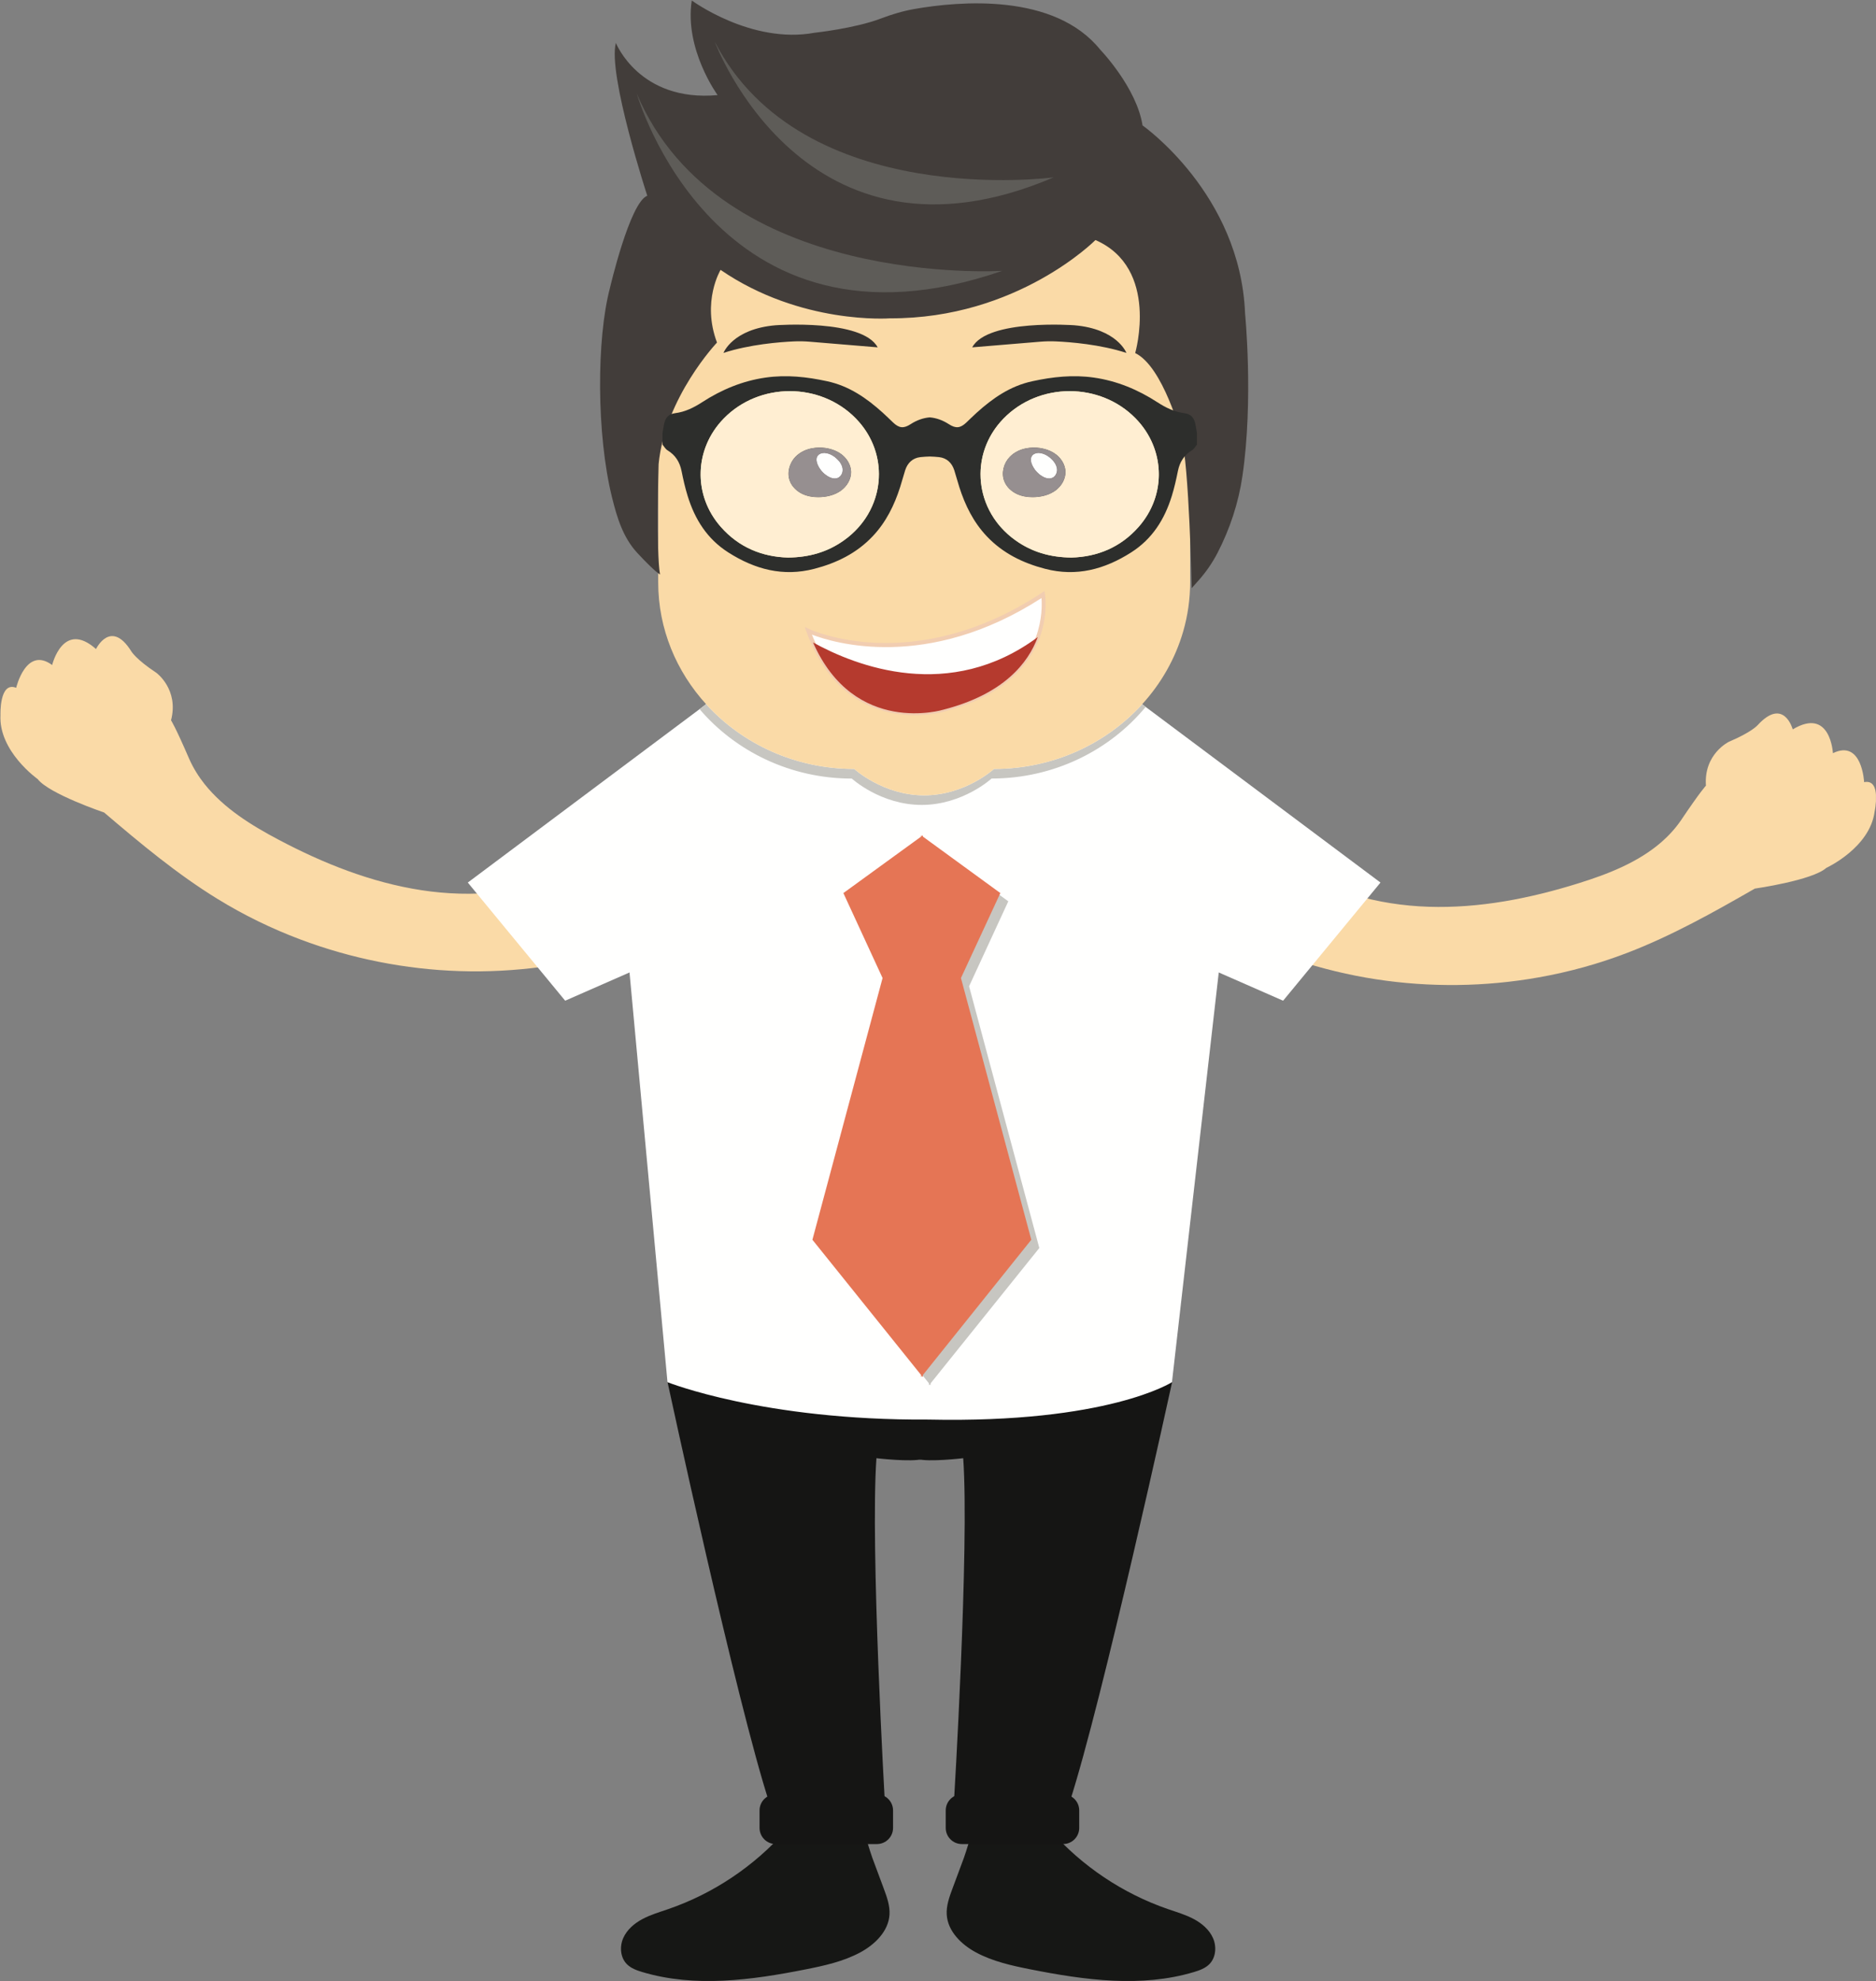 <?xml version="1.0" encoding="UTF-8"?>
<svg width="2169px" height="2290px" viewBox="0 0 2169 2290" version="1.1" xmlns="http://www.w3.org/2000/svg" xmlns:xlink="http://www.w3.org/1999/xlink">
    <rect x="0" y="0" width="2169" height="2290" fill="#808080" stroke="none"/>
    <!-- Generator: Sketch 53.2 (72643) - https://sketchapp.com -->
    <title>Group</title>
    <desc>Created with Sketch.</desc>
    <defs>
        <polygon id="path-1" points="0 0 2169 0 2169 2329 0 2329"></polygon>
    </defs>
    <g id="Page-1" stroke="none" stroke-width="1" fill="none" fill-rule="evenodd">
        <g id="441" transform="translate(-4270, -2539)">
            <g id="Group" transform="translate(4270, 2500)">
                <mask id="mask-2" fill="white">
                    <use xlink:href="#path-1"></use>
                </mask>
                <g id="Clip-2"></g>
                <path d="M487.391,1067.89 C545.54,1076.74 606.61,1071.84 660.11,1047.39 C672.58,1067.93 679.931,1091.56 681.27,1115.54 C683.42,1153.12 655.3,1152.65 626.83,1156.48 C595.23,1160.71 563.36,1162.44 531.48,1161.39 C468.57,1159.36 406,1146.92 347.11,1124.73 C313.97,1112.26 282,1096.7 251.83,1078.17 C204.82,1049.32 162.38,1013.88 120.38,978.08 C120.38,978.08 56.72,956.58 43.521,939.41 C43.521,939.41 -1.72,907.46 0.53,865.3 C0.53,865.3 -0.85,826.11 18.7,833.96 C18.7,833.96 30.08,785.36 60.3,807.64 C60.3,807.64 72.89,755.3 111,789.15 C111,789.15 128.08,753.68 151.9,791.93 C151.9,791.93 157.121,800.98 180.74,816.59 C180.74,816.59 207.101,835.69 197.75,871.51 C197.75,871.51 202.67,878.79 218.9,916.44 C223.56,926.85 229.65,936.61 236.69,945.45 C259.1,973.33 290.24,992.67 321.84,1009.39 C373.8,1036.92 429.26,1058.99 487.391,1067.89" id="Fill-39" fill="#FADAA7" mask="url(#mask-2)"></path>
                <path d="M1651.63,1087.02 C1592.84,1085.07 1533.7,1069.05 1485.59,1035.21 C1469.56,1053.11 1458.01,1074.99 1452.29,1098.32 C1443.29,1134.87 1471.02,1139.57 1498.3,1148.55 C1528.59,1158.5 1559.61,1166.05 1591.14,1170.86 C1653.36,1180.39 1717.14,1179.63 1779.1,1168.62 C1813.971,1162.43 1848.25,1153.01 1881.31,1140.32 C1932.811,1120.58 1981.03,1093.52 2028.88,1066.03 C2028.88,1066.03 2095.41,1056.56 2111.53,1042.1 C2111.53,1042.1 2161.86,1018.98 2167.38,977.13 C2167.38,977.13 2175.92,938.85 2155.26,942.99 C2155.26,942.99 2152.98,893.12 2119.19,909.49 C2119.19,909.49 2116.41,855.73 2072.74,882.01 C2072.74,882.01 2062.45,844.02 2032.021,877.25 C2032.021,877.25 2025.23,885.2 1999.15,896.21 C1999.15,896.21 1969.73,910.15 1972.36,947.07 C1972.36,947.07 1966.19,953.33 1943.33,987.37 C1936.851,996.74 1929.07,1005.23 1920.52,1012.62 C1893.38,1035.92 1859.22,1049.22 1825.09,1059.86 C1768.97,1077.41 1710.4,1088.94 1651.63,1087.02" id="Fill-40" fill="#FADAA7" mask="url(#mask-2)"></path>
                <path d="M1101.28,2221.63 C1097.64,2231.41 1093.94,2241.56 1094.601,2251.98 C1095.81,2271.17 1111.521,2286.47 1128.45,2295.58 C1147.98,2306.07 1169.97,2310.9 1191.72,2315.2 C1254.07,2327.56 1319.54,2336.49 1380.431,2318.24 C1386.94,2316.29 1393.61,2313.88 1398.36,2309.02 C1405.83,2301.38 1406.78,2288.9 1402.51,2279.1 C1398.23,2269.3 1389.6,2261.97 1380.161,2256.96 C1370.73,2251.94 1360.38,2248.94 1350.27,2245.46 C1298.3,2227.56 1251.1,2195.98 1214.73,2154.75 C1211.28,2150.84 1207.71,2146.69 1202.83,2144.83 C1198.19,2143.07 1193.02,2143.64 1188.09,2144.23 C1175.87,2145.71 1163.65,2147.18 1151.43,2148.66 C1143.71,2149.59 1130.1,2148.12 1125.68,2155.73 C1120.55,2164.54 1118.061,2176.53 1114.5,2186.1 C1110.09,2197.94 1105.69,2209.79 1101.28,2221.63" id="Fill-41" fill="#161715" mask="url(#mask-2)"></path>
                <path d="M1021.74,2221.63 C1025.38,2231.41 1029.08,2241.56 1028.42,2251.98 C1027.21,2271.17 1011.51,2286.47 994.57,2295.58 C975.05,2306.07 953.05,2310.9 931.311,2315.2 C868.96,2327.56 803.48,2336.49 742.6,2318.24 C736.09,2316.29 729.42,2313.88 724.67,2309.02 C717.19,2301.38 716.25,2288.9 720.52,2279.1 C724.79,2269.3 733.43,2261.97 742.86,2256.96 C752.3,2251.94 762.65,2248.94 772.75,2245.46 C824.73,2227.56 871.931,2195.98 908.3,2154.75 C911.75,2150.84 915.32,2146.69 920.19,2144.83 C924.84,2143.07 930,2143.64 934.931,2144.23 C947.15,2145.71 959.37,2147.18 971.59,2148.66 C979.311,2149.59 992.93,2148.12 997.35,2155.73 C1002.48,2164.54 1004.97,2176.53 1008.53,2186.1 C1012.931,2197.94 1017.34,2209.79 1021.74,2221.63" id="Fill-42" fill="#161715" mask="url(#mask-2)"></path>
                <path d="M771.79,1636.37 C771.79,1636.37 851.38,2006 889.9,2124 L1023.161,2124 C1023.161,2124 1006.04,1826.37 1013.33,1724.35 C1013.33,1724.35 1054,1729.16 1067,1725.25 L1067,1637.02 L771.79,1636.37" id="Fill-43" fill="#151514" mask="url(#mask-2)"></path>
                <path d="M1013.88,2170.32 L896.84,2170.32 C886.53,2170.32 878.18,2161.97 878.18,2151.67 L878.18,2131.46 C878.18,2121.15 886.53,2112.8 896.84,2112.8 L1013.88,2112.8 C1024.181,2112.8 1032.53,2121.15 1032.53,2131.46 L1032.53,2151.67 C1032.53,2161.97 1024.181,2170.32 1013.88,2170.32" id="Fill-44" fill="#151514" mask="url(#mask-2)"></path>
                <path d="M1355.19,1636.37 C1355.19,1636.37 1274.58,2006 1236.06,2124 L1102.8,2124 C1102.8,2124 1120.94,1826.37 1113.65,1724.35 C1113.65,1724.35 1073,1729.16 1061,1725.25 L1061,1637.02 L1355.19,1636.37" id="Fill-45" fill="#151514" mask="url(#mask-2)"></path>
                <path d="M1112.08,2170.32 L1229.12,2170.32 C1239.42,2170.32 1247.77,2161.97 1247.77,2151.67 L1247.77,2131.46 C1247.77,2121.15 1239.42,2112.8 1229.12,2112.8 L1112.08,2112.8 C1101.78,2112.8 1093.43,2121.15 1093.43,2131.46 L1093.43,2151.67 C1093.43,2161.97 1101.78,2170.32 1112.08,2170.32" id="Fill-46" fill="#151514" mask="url(#mask-2)"></path>
                <path d="M1596.09,1059.04 L1483.51,1195.6 L1409.1,1162.95 L1355,1636.49 C1355,1636.49 1281.08,1684.25 1073.12,1679.72 C882.28,1680.86 771.74,1636.49 771.74,1636.49 L727.84,1162.95 L653.44,1195.6 L540.86,1059.04 L808.83,858.62 L816.17,853 L816.69,853 L1044,852.56 L1044,852.37 L1067.98,852.47 L1092,852.37 L1092,852.56 L1320.26,853 L1320.73,853 L1324.6,856.05 L1596.09,1059.04" id="Fill-47" fill="#FFFFFE" mask="url(#mask-2)"></path>
                <polyline id="Fill-48" fill="#C7C6C1" mask="url(#mask-2)" points="1076 1640.12 1075 1638.95 1074 1640.12 1074 1637.79 948.5 1481.42 1029.81 1178.92 984.37 1080.72 1074 1015.44 1074 1014.09 1075 1014.76 1076 1014.09 1076 1015.44 1165.78 1080.72 1120.44 1178.92 1201.641 1481.42 1076 1637.79 1076 1640.12"></polyline>
                <path d="M808.83,858.62 C808.83,858.61 808.83,858.61 808.83,858.61 L816.17,853 L808.83,858.62" id="Fill-49" fill="#446162" mask="url(#mask-2)"></path>
                <path d="M1065.641,969.3 C1018.02,969.3 984.85,938.86 984.85,938.86 C914.02,938.86 850.49,907.42 808.83,858.62 L816.17,853 L816.47,853 C816.561,853.09 816.641,853.19 816.73,853.28 C858.39,898.85 919.64,927.73 987.66,927.73 C987.66,927.73 1020.88,958.23 1068.45,958.23 C1116.06,958.23 1149.24,927.73 1149.24,927.73 C1217.3,927.73 1278.6,898.85 1320.25,853.28 C1320.34,853.19 1320.42,853.09 1320.51,853 L1320.73,853 L1324.6,856.05 C1282.99,906.33 1218.5,938.81 1146.431,938.81 C1146.431,938.81 1113.21,969.3 1065.641,969.3" id="Fill-50" fill="#C7C6C1" mask="url(#mask-2)"></path>
                <path d="M762.03,732.61 C761.35,725.83 761,718.95 761,712 C761,718.95 761.35,725.82 762.03,732.61" id="Fill-51" fill="#446162" mask="url(#mask-2)"></path>
                <path d="M1376,438.94 L1376,712 C1376,731.54 1373.25,750.56 1368.05,768.58 C1358.9,800.28 1342.37,829.16 1320.25,853.28 C1278.6,898.85 1217.3,927.73 1149.24,927.73 C1149.24,927.73 1116.06,958.23 1068.45,958.23 C1020.88,958.23 987.66,927.73 987.66,927.73 C919.64,927.73 858.39,898.85 816.73,853.28 C782.03,815.38 761,765.91 761,712 L761,438.94 C761,423.64 762.68,408.56 765.87,394.17 C787.65,296.75 879.04,223 987.66,223 L1149.24,223 C1273.98,223 1376,320.3 1376,438.94" id="Fill-52" fill="#FADAA7" mask="url(#mask-2)"></path>
                <path d="M1199.85,775.33 C1188.74,805.35 1160.51,841.28 1090.62,859.25 C1090.62,859.25 988.08,890.47 940.03,781.54 C938.061,777.3 936.27,772.83 934.6,768.17 C934.6,768.17 1054.03,826 1205.87,726.15 C1205.87,726.15 1209.81,748.35 1199.85,775.33" id="Fill-53" fill="#FFFFFE" mask="url(#mask-2)"></path>
                <path d="M938.76,772.48 C939.88,775.35 941.02,778.01 942.19,780.53 C988.82,886.25 1086.021,858.22 1090.12,856.97 C1160.63,838.84 1187,802.12 1198,774.51 C1205,754.79 1204.75,737.53 1204.14,730.24 C1072.07,815.41 963.32,781.94 938.76,772.48 Z M1057.89,865.6 C1022.96,865.6 968.91,852.91 937.851,782.5 C935.96,778.45 934.16,774.02 932.35,768.98 L930.38,763.49 L935.63,766.02 C936.81,766.59 1055.71,822.04 1204.56,724.16 L1207.58,722.17 L1208.18,725.73 C1208.34,726.66 1212,748.89 1202,776.16 C1191,804.84 1163.59,842.95 1091.17,861.56 C1090.83,861.66 1077.34,865.6 1057.89,865.6 L1057.89,865.6 Z" id="Fill-54" fill="#F1CDB1" mask="url(#mask-2)"></path>
                <path d="M1199.85,775.33 C1188.74,805.35 1160.51,841.28 1090.62,859.25 C1090.62,859.25 988.08,890.47 940.03,781.54 C990.221,809.23 1097.96,850.95 1199.85,775.33" id="Fill-55" fill="#B53A2E" mask="url(#mask-2)"></path>
                <path d="M1385.61,710.02 L1377.81,718.76 C1377.81,718.76 1374.971,577.69 1365.78,542.32 C1365.78,542.32 1344.88,462.68 1312.49,447.06 C1312.49,447.06 1340.97,348.98 1266.55,316.43 C1266.55,316.43 1176.28,407.57 1028.82,406.92 C1028.82,406.92 926.15,414.73 833.12,350.93 C833.12,350.93 811.07,387.39 828.98,434.91 C828.98,434.91 769.03,498.05 761.45,575.52 C761.45,575.52 758.39,676.87 763.121,702.94 C763.121,702.94 757.65,700.48 736.9,678.13 C720.161,660.11 713.3,636.89 707.53,613.55 C689.681,541.34 689.57,430.95 705.18,371.98 C705.18,371.98 728.15,273.03 748.36,265.22 C748.36,265.22 702.42,124.61 712.07,88.59 C712.07,88.59 739.17,157.16 829.67,148.91 C829.67,148.91 791.08,95.97 799.81,39.55 C799.81,39.55 868.721,90.33 941.76,76.87 C941.76,76.87 988.19,71.89 1018.26,60.47 C1031,55.63 1044.11,51.68 1057.61,49.33 C1109.02,40.37 1218.92,30.55 1272.07,96.4 C1272.07,96.4 1314.1,140.02 1320.99,183.96 C1320.99,183.96 1434,263.05 1439.51,401.06 C1439.51,401.06 1449.44,501.21 1436.44,589.45 C1431.9,620.22 1422.12,650.08 1407.69,678 C1401.75,689.49 1394.34,700.24 1385.61,710.02" id="Fill-56" fill="#423D3A" mask="url(#mask-2)"></path>
                <path d="M736.2,147.18 C736.2,147.18 827.16,466.59 1158.84,352.02 C1158.84,352.02 831.75,372.85 736.2,147.18" id="Fill-57" fill="#5E5C58" mask="url(#mask-2)"></path>
                <path d="M826.45,87.36 C826.45,87.36 929.98,366.98 1218.221,243.99 C1218.221,243.99 927.54,282.97 826.45,87.36" id="Fill-58" fill="#5E5C58" mask="url(#mask-2)"></path>
                <path d="M919.45,567.13 C912.55,574.4 909.57,585.57 913.14,594.95 C915.7,601.68 921.34,606.99 927.88,610.03 C934.42,613.06 941.79,613.96 948.99,613.58 C957.39,613.13 965.891,610.88 972.65,605.86 C979.41,600.86 984.21,592.83 984.08,584.42 C983.95,575.93 978.82,568 971.811,563.21 C960,555.17 942.11,554.02 929.24,560.12 C925.59,561.85 922.23,564.2 919.45,567.13" id="Fill-59" fill="#34292E" mask="url(#mask-2)"></path>
                <path d="M953.32,562.69 C950.19,562.53 946.79,563.72 945.18,566.41 C943.45,569.32 944.23,573.08 945.6,576.17 C948.01,581.6 952.11,586.25 957.19,589.31 C960.7,591.43 965.141,592.78 968.86,591.07 C972.11,589.57 974.04,585.93 974.1,582.35 C974.16,578.78 972.58,575.33 970.34,572.54 C966.24,567.44 960.04,563.04 953.32,562.69" id="Fill-60" fill="#FFFFFE" mask="url(#mask-2)"></path>
                <path d="M1167.3,567.13 C1160.411,574.4 1157.42,585.57 1160.99,594.95 C1163.55,601.68 1169.19,606.99 1175.73,610.03 C1182.27,613.06 1189.65,613.96 1196.84,613.58 C1205.25,613.13 1213.74,610.88 1220.5,605.86 C1227.26,600.86 1232.061,592.83 1231.931,584.42 C1231.81,575.93 1226.67,568 1219.661,563.21 C1207.851,555.17 1189.97,554.02 1177.09,560.12 C1173.44,561.85 1170.09,564.2 1167.3,567.13" id="Fill-61" fill="#34292E" mask="url(#mask-2)"></path>
                <path d="M1201.17,562.69 C1198.04,562.53 1194.641,563.72 1193.04,566.41 C1191.3,569.32 1192.08,573.08 1193.46,576.17 C1195.86,581.6 1199.97,586.25 1205.04,589.31 C1208.55,591.43 1212.99,592.78 1216.71,591.07 C1219.96,589.57 1221.891,585.93 1221.95,582.35 C1222.01,578.78 1220.43,575.33 1218.19,572.54 C1214.09,567.44 1207.89,563.04 1201.17,562.69" id="Fill-62" fill="#FFFFFE" mask="url(#mask-2)"></path>
                <path d="M1316.49,647.94 C1295.52,671.77 1268.45,682.64 1238.76,683.4 C1214.11,683.17 1193.05,676.97 1174.27,663.62 C1126.311,629.69 1119.83,564.34 1160.25,522.78 C1201.29,480.59 1271.83,480.5 1312.97,522.59 C1347.28,557.62 1348.95,611.15 1316.49,647.94 M975.6,663.62 C956.82,676.97 935.75,683.17 911.11,683.4 C881.42,682.64 854.34,671.77 833.37,647.94 C800.91,611.15 802.58,557.62 836.9,522.59 C878.03,480.5 948.58,480.59 989.62,522.78 C1030.04,564.34 1023.55,629.69 975.6,663.62 M1381.98,528.69 C1380.41,521.82 1377.03,517.53 1369.16,516.53 C1357.87,515.1 1347.67,510.1 1338.13,503.9 C1315.641,489.32 1291.38,479.21 1264.68,475.4 C1240.661,471.97 1217.12,474.49 1193.52,479.64 C1168.07,485.12 1147.86,499.18 1129.13,516.1 C1125.08,519.77 1121.17,523.64 1117.21,527.4 C1110.3,533.93 1105.06,534.45 1097.05,529.26 C1089.76,524.54 1082.37,522.01 1074.94,521.39 C1067.5,522.01 1060.11,524.54 1052.82,529.26 C1044.81,534.45 1039.57,533.93 1032.66,527.4 C1028.7,523.64 1024.79,519.77 1020.74,516.1 C1002.01,499.18 981.8,485.12 956.35,479.64 C932.75,474.49 909.21,471.97 885.18,475.4 C858.49,479.21 834.23,489.32 811.73,503.9 C802.2,510.1 792,515.1 780.71,516.53 C772.84,517.53 769.46,521.82 767.88,528.69 C767.12,532.21 766.65,535.79 765.98,539.36 L765.98,552.9 C767.88,555.09 769.36,558 771.74,559.43 C780.94,565.01 785.9,573.01 788,583.41 C789.95,593.13 792.15,602.9 795.1,612.39 C803.44,639.27 817.55,661.86 842,677.45 C872.79,697.08 905.39,705.81 941.52,696.42 C967.311,689.74 990.57,678.35 1009.11,658.67 C1024.46,642.41 1034.04,622.92 1040.76,601.85 C1042.86,595.42 1044.48,588.89 1046.57,582.45 C1049.34,573.97 1055.15,568.39 1064.07,567.34 C1067.64,566.96 1071.31,566.72 1074.94,566.63 C1078.56,566.72 1082.23,566.96 1085.8,567.34 C1094.71,568.39 1100.53,573.97 1103.3,582.45 C1105.391,588.89 1107.01,595.42 1109.11,601.85 C1115.83,622.92 1125.41,642.41 1140.76,658.67 C1159.3,678.35 1182.561,689.74 1208.34,696.42 C1244.471,705.81 1277.08,697.08 1307.87,677.45 C1332.32,661.86 1346.43,639.27 1354.77,612.39 C1357.721,602.9 1359.92,593.13 1361.87,583.41 C1363.97,573.01 1368.92,565.01 1378.12,559.43 C1380.51,558 1381.98,555.09 1383.891,552.9 L1383.891,539.36 C1383.221,535.79 1382.75,532.21 1381.98,528.69" id="Fill-63" fill="#2D2E2C" mask="url(#mask-2)"></path>
                <path d="M911.11,683.4 C881.42,682.64 854.34,671.77 833.37,647.94 C817.78,630.26 810.06,608.72 810.06,587.22 C810.05,563.98 819.07,540.79 836.9,522.59 C857.43,501.58 885.29,491.08 913.15,491.08 C941.11,491.08 969.06,501.65 989.62,522.78 C1007.46,541.12 1016.16,564.1 1016.19,586.97 C1016.23,615.91 1002.39,644.67 975.6,663.62 C956.82,676.97 935.75,683.17 911.11,683.4 M947.53,556.24 C941.1,556.24 934.71,557.53 929.24,560.12 C925.59,561.85 922.23,564.2 919.45,567.13 C912.55,574.4 909.57,585.57 913.14,594.95 C915.7,601.68 921.34,606.99 927.88,610.03 C933.49,612.63 939.71,613.66 945.9,613.66 C946.94,613.66 947.97,613.63 948.99,613.58 C957.39,613.13 965.891,610.88 972.65,605.86 C979.41,600.86 984.21,592.83 984.08,584.42 C983.95,575.93 978.82,568 971.811,563.21 C965.02,558.59 956.23,556.24 947.53,556.24" id="Fill-64" fill="#FFEED2" mask="url(#mask-2)"></path>
                <path d="M945.9,613.66 C939.71,613.66 933.49,612.63 927.88,610.03 C921.34,606.99 915.7,601.68 913.14,594.95 C909.57,585.57 912.55,574.4 919.45,567.13 C922.23,564.2 925.59,561.85 929.24,560.12 C934.71,557.53 941.1,556.24 947.53,556.24 C956.23,556.24 965.02,558.59 971.811,563.21 C978.82,568 983.95,575.93 984.08,584.42 C984.21,592.83 979.41,600.86 972.65,605.86 C965.891,610.88 957.39,613.13 948.99,613.58 C947.97,613.63 946.94,613.66 945.9,613.66 M952.75,562.68 C949.79,562.68 946.69,563.88 945.18,566.41 C943.45,569.32 944.23,573.08 945.6,576.17 C948.01,581.6 952.11,586.25 957.19,589.31 C959.59,590.76 962.42,591.85 965.15,591.85 C966.431,591.85 967.68,591.61 968.86,591.07 C972.11,589.57 974.04,585.93 974.1,582.35 C974.16,578.78 972.58,575.33 970.34,572.54 C966.24,567.44 960.04,563.04 953.32,562.69 C953.13,562.68 952.94,562.68 952.75,562.68" id="Fill-65" fill="#968F90" mask="url(#mask-2)"></path>
                <path d="M965.15,591.85 C962.42,591.85 959.59,590.76 957.19,589.31 C952.11,586.25 948.01,581.6 945.6,576.17 C944.23,573.08 943.45,569.32 945.18,566.41 C946.69,563.88 949.79,562.68 952.75,562.68 C952.94,562.68 953.13,562.68 953.32,562.69 C960.04,563.04 966.24,567.44 970.34,572.54 C972.58,575.33 974.16,578.78 974.1,582.35 C974.04,585.93 972.11,589.57 968.86,591.07 C967.68,591.61 966.431,591.85 965.15,591.85" id="Fill-66" fill="#FFFFFE" mask="url(#mask-2)"></path>
                <path d="M1238.76,683.4 C1214.11,683.17 1193.05,676.97 1174.27,663.62 C1147.48,644.67 1133.64,615.91 1133.681,586.97 C1133.71,564.1 1142.411,541.12 1160.25,522.78 C1180.8,501.65 1208.77,491.08 1236.72,491.08 C1264.58,491.08 1292.43,501.58 1312.97,522.59 C1330.8,540.79 1339.81,563.98 1339.81,587.22 C1339.81,608.72 1332.09,630.26 1316.49,647.94 C1295.52,671.77 1268.45,682.64 1238.76,683.4 M1195.38,556.24 C1188.95,556.24 1182.57,557.53 1177.09,560.12 C1173.44,561.85 1170.09,564.2 1167.3,567.13 C1160.411,574.4 1157.42,585.57 1160.99,594.95 C1163.55,601.68 1169.19,606.99 1175.73,610.03 C1181.34,612.63 1187.56,613.66 1193.76,613.66 C1194.79,613.66 1195.82,613.63 1196.84,613.58 C1205.25,613.13 1213.74,610.88 1220.5,605.86 C1227.26,600.86 1232.061,592.83 1231.931,584.42 C1231.81,575.93 1226.67,568 1219.661,563.21 C1212.88,558.59 1204.08,556.24 1195.38,556.24" id="Fill-67" fill="#FFEED2" mask="url(#mask-2)"></path>
                <path d="M1193.76,613.66 C1187.56,613.66 1181.34,612.63 1175.73,610.03 C1169.19,606.99 1163.55,601.68 1160.99,594.95 C1157.42,585.57 1160.411,574.4 1167.3,567.13 C1170.09,564.2 1173.44,561.85 1177.09,560.12 C1182.57,557.53 1188.95,556.24 1195.38,556.24 C1204.08,556.24 1212.88,558.59 1219.661,563.21 C1226.67,568 1231.81,575.93 1231.931,584.42 C1232.061,592.83 1227.26,600.86 1220.5,605.86 C1213.74,610.88 1205.25,613.13 1196.84,613.58 C1195.82,613.63 1194.79,613.66 1193.76,613.66 M1200.6,562.68 C1197.641,562.68 1194.54,563.88 1193.04,566.41 C1191.3,569.32 1192.08,573.08 1193.46,576.17 C1195.86,581.6 1199.97,586.25 1205.04,589.31 C1207.44,590.76 1210.27,591.85 1213.01,591.85 C1214.28,591.85 1215.53,591.61 1216.71,591.07 C1219.96,589.57 1221.891,585.93 1221.95,582.35 C1222.01,578.78 1220.43,575.33 1218.19,572.54 C1214.09,567.44 1207.89,563.04 1201.17,562.69 C1200.99,562.68 1200.8,562.68 1200.6,562.68" id="Fill-68" fill="#968F90" mask="url(#mask-2)"></path>
                <path d="M1213.01,591.85 C1210.27,591.85 1207.44,590.76 1205.04,589.31 C1199.97,586.25 1195.86,581.6 1193.46,576.17 C1192.08,573.08 1191.3,569.32 1193.04,566.41 C1194.54,563.88 1197.641,562.68 1200.6,562.68 C1200.8,562.68 1200.99,562.68 1201.17,562.69 C1207.89,563.04 1214.09,567.44 1218.19,572.54 C1220.43,575.33 1222.01,578.78 1221.95,582.35 C1221.891,585.93 1219.96,589.57 1216.71,591.07 C1215.53,591.61 1214.28,591.85 1213.01,591.85" id="Fill-69" fill="#FFFFFE" mask="url(#mask-2)"></path>
                <path d="M836.49,446.88 C836.49,446.88 846.911,419.18 896.8,414.93 C896.8,414.93 997.02,407.47 1014.76,440.46 L936.21,433.94 C930.161,433.44 924.05,433.3 917.98,433.58 C901.181,434.33 866.75,437.06 836.49,446.88" id="Fill-70" fill="#35322F" mask="url(#mask-2)"></path>
                <path d="M1302.33,446.88 C1302.33,446.88 1291.91,419.18 1242.021,414.93 C1242.021,414.93 1141.8,407.47 1124.061,440.46 L1202.61,433.94 C1208.66,433.44 1214.76,433.3 1220.84,433.58 C1237.63,434.33 1272.06,437.06 1302.33,446.88" id="Fill-71" fill="#35322F" mask="url(#mask-2)"></path>
                <polyline id="Fill-72" fill="#E57555" mask="url(#mask-2)" points="1067 1628.26 1192.37 1471.88 1111.04 1169.39 1156.58 1071.19 1067 1005.91 1067 1004.55 1066 1005.23 1065 1004.55 1065 1005.91 975.1 1071.19 1020.41 1169.39 939.3 1471.88 1065 1628.26 1065 1630.58 1066 1629.42 1067 1630.58 1067 1628.26"></polyline>
            </g>
        </g>
    </g>
</svg>